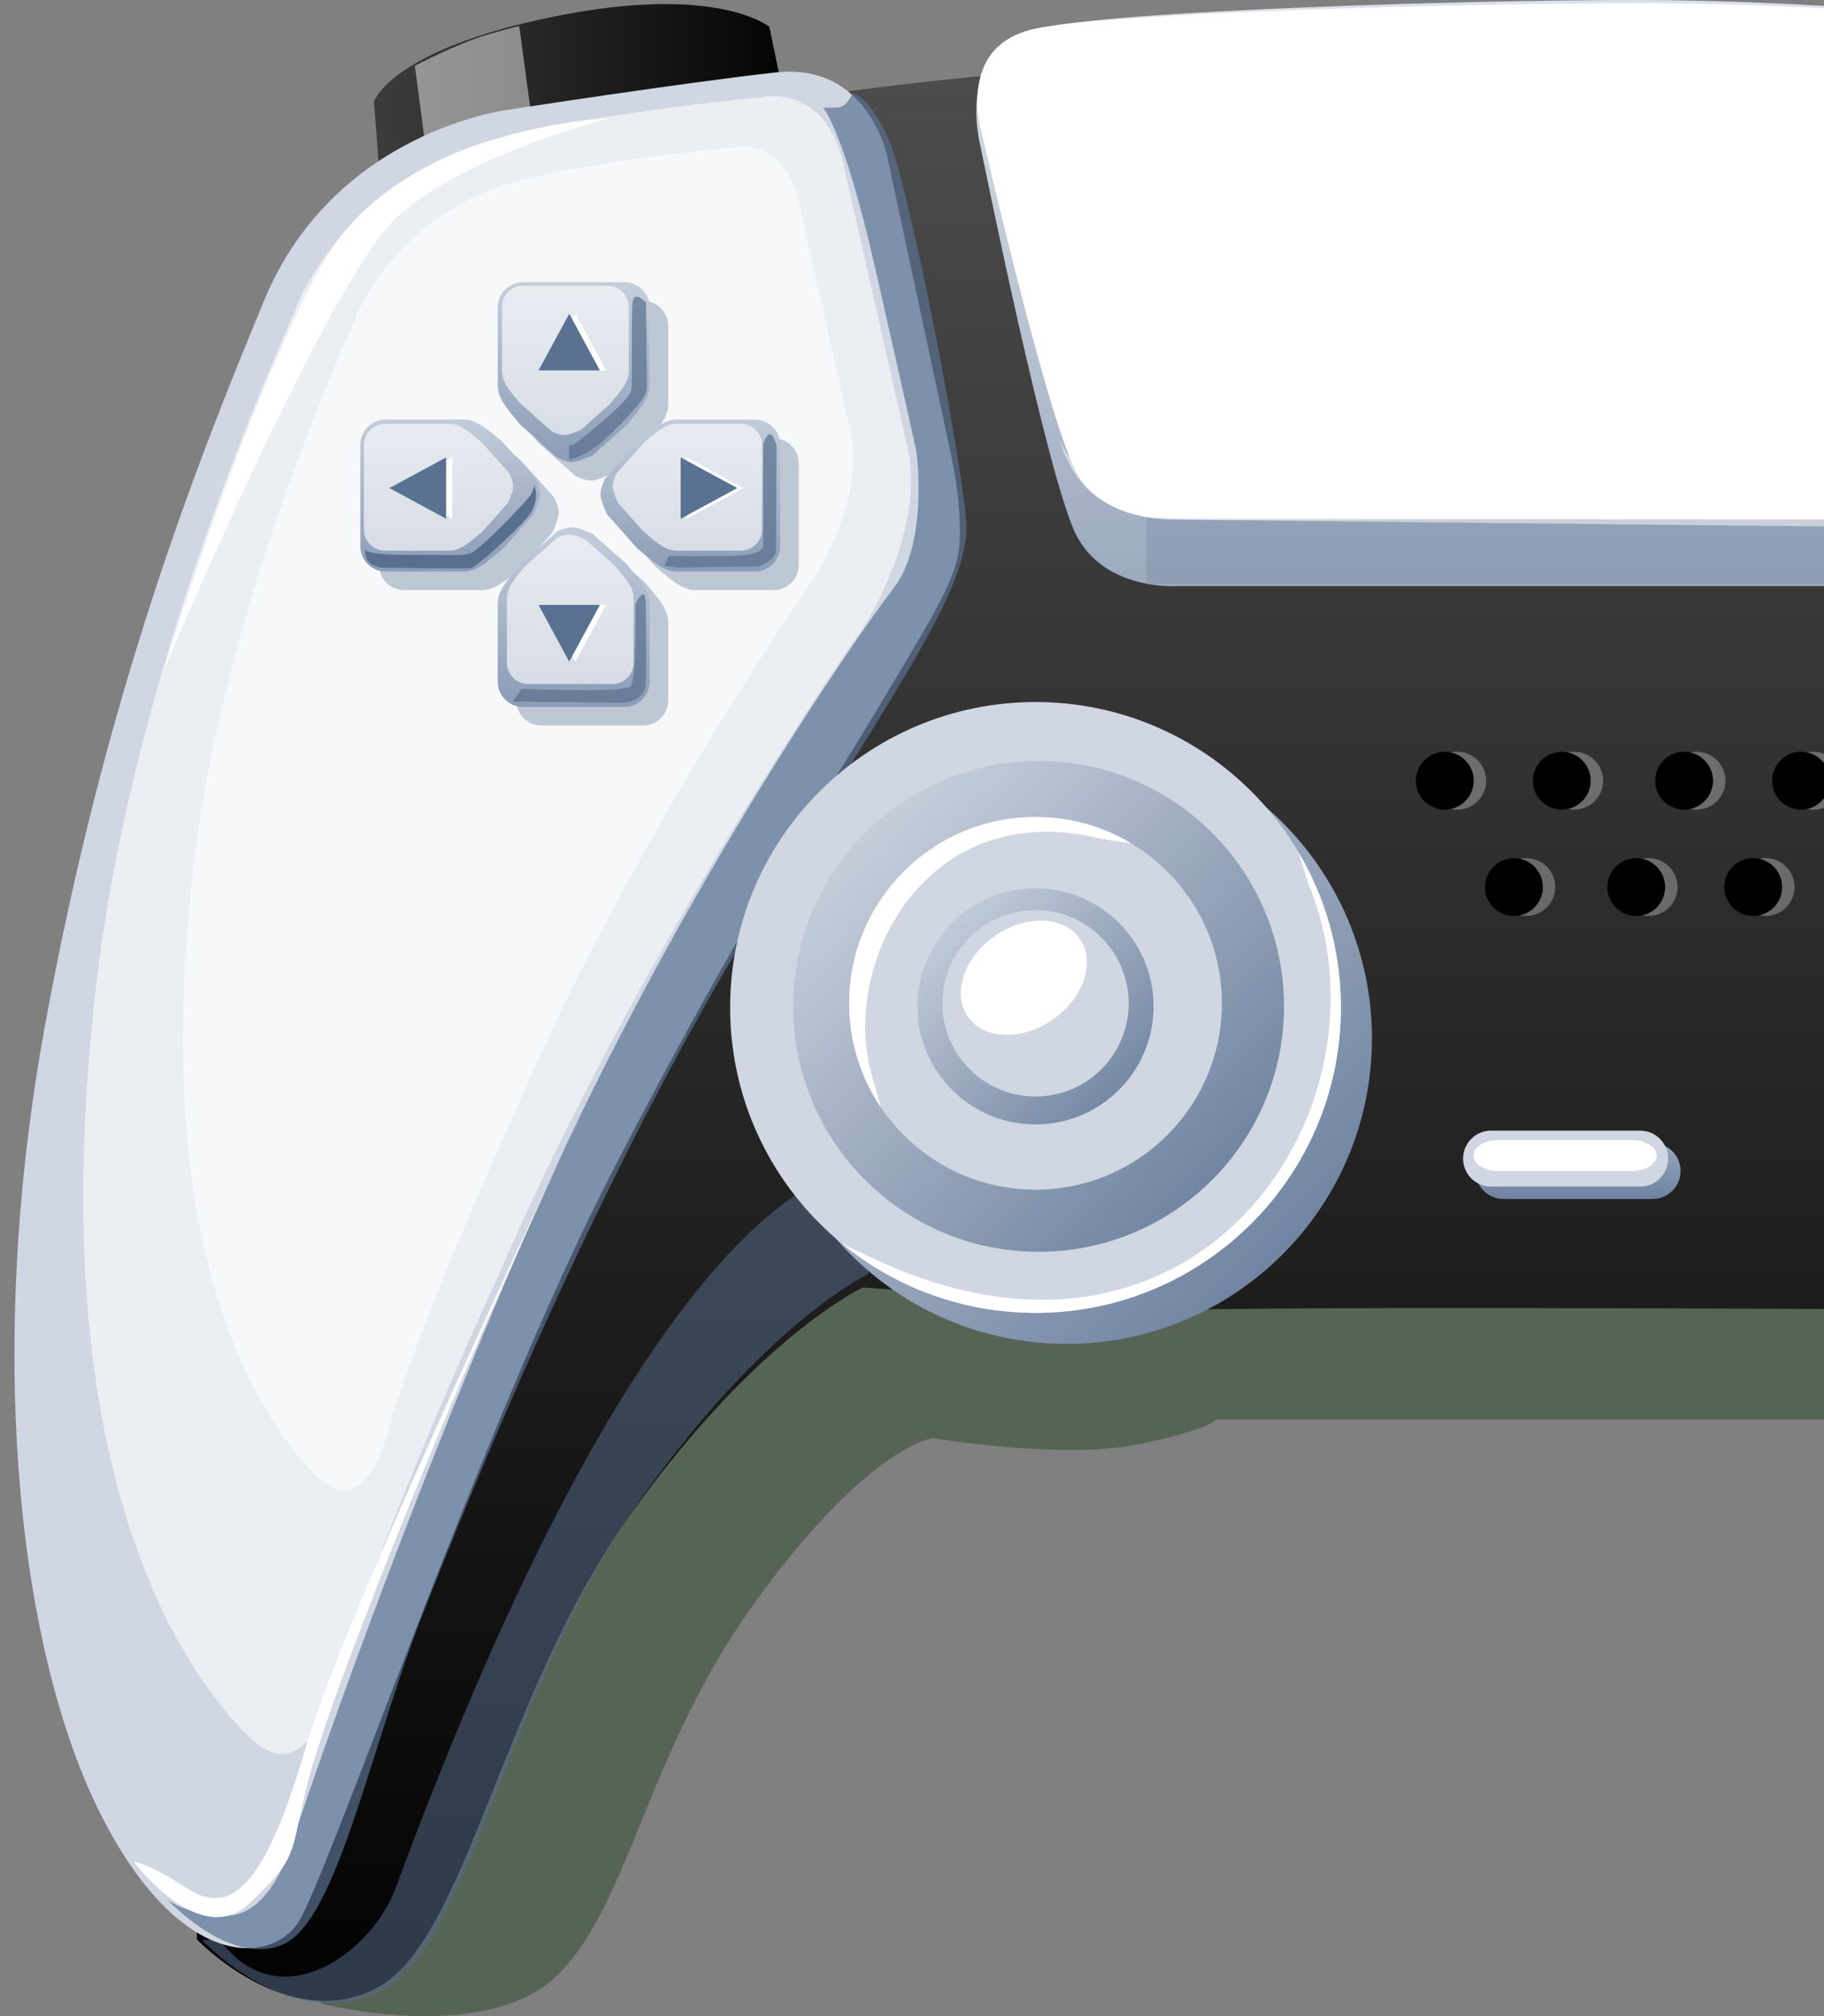 <svg width="76" height="84" viewBox="0 0 76 84" fill="none" xmlns="http://www.w3.org/2000/svg">
<rect x="0" y="0" width="76" height="84" fill="#808080" stroke="none"/>
<path fill-rule="evenodd" clip-rule="evenodd" d="M13.38 83.474C13.38 83.474 20.368 85.287 23.346 82.18C26.321 79.074 26.971 72.862 31.628 66.521C36.287 60.18 38.875 59.92 38.875 59.92C38.875 59.92 44.31 60.827 47.416 60.18C50.522 59.533 50.651 59.145 50.651 59.145H84.558V47.757H28.779L12.343 78.689L13.378 83.477L13.38 83.474Z" fill="#314B2E" fill-opacity="0.52"/>
<path fill-rule="evenodd" clip-rule="evenodd" d="M15.839 7.593L15.58 4.228C15.58 4.228 16.271 2.07 23.086 0.689C29.901 -0.691 32.059 1.121 32.059 1.121L32.751 4.487L15.839 7.593Z" fill="url(#paint0_linear)"/>
<path fill-rule="evenodd" clip-rule="evenodd" d="M17.288 2.743C17.288 2.743 19.047 1.81 20.29 1.449C21.533 1.086 21.635 1.086 21.635 1.086L22.41 6.833L18.01 8.231L17.286 2.743H17.288Z" fill="white" fill-opacity="0.47"/>
<path fill-rule="evenodd" clip-rule="evenodd" d="M8.202 80.804C8.202 80.804 11.993 84.77 15.7 82.829C19.406 80.888 20.871 70.681 26.213 63.175C31.557 55.666 35.95 53.643 35.95 53.643L49.308 54.572C56.376 54.403 82.229 54.572 82.229 54.572V24.794V2.778C82.229 2.778 67.837 1.429 50.343 2.441C32.848 3.454 26.126 5.479 26.126 5.479L7.943 59.129L8.202 80.809V80.804Z" fill="url(#paint1_linear)"/>
<path fill-rule="evenodd" clip-rule="evenodd" d="M8.419 80.842C8.419 80.842 12.214 84.897 15.926 82.914C19.634 80.929 21.103 70.489 26.452 62.812C31.8 55.133 36.2 53.063 36.2 53.063L35.252 48.663C33.921 49.328 26.625 51.164 16.444 78.775C15.323 81.536 11.525 84.124 9.11 80.76L8.419 80.847V80.842Z" fill="#556A8A" fill-opacity="0.53"/>
<path fill-rule="evenodd" clip-rule="evenodd" d="M39.652 19.068L36.978 6.556C36.978 6.556 36.203 2.588 32.319 3.018C28.437 3.45 21.19 4.571 21.19 4.571C21.19 4.571 13.943 5.433 11.009 12.509C8.076 19.584 4.365 29.075 1.863 42.794C-0.638 56.513 0.829 68.763 4.105 75.408C7.385 82.052 11.18 81.879 12.387 80.154C13.595 78.428 20.067 59.36 25.501 48.834C30.936 38.308 33.783 34.167 36.63 29.421C39.477 24.675 39.996 23.813 39.996 22.174C39.996 20.534 39.65 19.068 39.65 19.068H39.652Z" fill="#D0D7E2"/>
<path fill-rule="evenodd" clip-rule="evenodd" d="M33.991 23.982C33.991 23.982 26.516 34.614 21.693 45.81C18.27 53.296 16.801 57.632 16.382 58.822C16.382 58.822 15.473 63.718 13.238 61.549C11.002 59.38 6.39 52.736 7.927 37.415C8.975 25.661 14.636 13.839 14.844 13.139C14.844 13.139 16.59 8.732 21.832 7.471C25.745 6.563 30.497 6.142 30.497 6.142C30.497 6.142 32.525 5.652 33.223 8.171L35.389 17.756C36.158 20.625 33.991 23.982 33.991 23.982Z" fill="white" fill-opacity="0.58"/>
<path fill-rule="evenodd" clip-rule="evenodd" d="M36.028 26.055C36.028 26.055 26.796 39.169 20.842 52.974C16.615 62.207 14.803 67.555 14.284 69.022C14.284 69.022 13.163 75.062 10.402 72.388C7.642 69.713 1.948 61.516 3.844 42.621C5.138 28.127 12.126 13.546 12.385 12.682C12.385 12.682 14.543 7.247 21.013 5.694C25.845 4.573 31.712 4.054 31.712 4.054C31.712 4.054 34.213 3.45 35.077 6.556L37.752 18.376C38.7 21.914 36.026 26.055 36.026 26.055H36.028Z" fill="white" fill-opacity="0.58"/>
<path fill-rule="evenodd" clip-rule="evenodd" d="M22.406 18.418C21.985 17.89 21.513 17.419 21.513 16.836V13.588C21.513 13.005 21.985 12.533 22.568 12.533H26.788C27.371 12.533 27.843 13.005 27.843 13.588V16.836C27.843 17.419 27.371 17.89 26.868 18.5L25.448 19.758C24.706 20.068 24.622 20.113 23.986 19.84L22.404 18.42L22.406 18.418Z" fill="#5A7192" fill-opacity="0.36"/>
<path fill-rule="evenodd" clip-rule="evenodd" d="M22.406 24.345C21.985 24.872 21.513 25.344 21.513 25.927V29.175C21.513 29.757 21.985 30.229 22.568 30.229H26.788C27.371 30.229 27.843 29.757 27.843 29.175V25.927C27.843 25.344 27.371 24.872 26.868 24.263L25.448 23.004C24.706 22.694 24.622 22.65 23.986 22.922L22.404 24.343L22.406 24.345Z" fill="#5A7192" fill-opacity="0.36"/>
<path fill-rule="evenodd" clip-rule="evenodd" d="M21.675 19.15C21.148 18.729 20.676 18.257 20.093 18.257H16.845C16.262 18.257 15.79 18.729 15.79 19.311V23.532C15.79 24.115 16.262 24.587 16.845 24.587H20.093C20.676 24.587 21.148 24.115 21.757 23.612L23.015 22.192C23.326 21.45 23.37 21.365 23.097 20.729L21.677 19.148L21.675 19.15Z" fill="#5A7192" fill-opacity="0.36"/>
<path fill-rule="evenodd" clip-rule="evenodd" d="M27.398 19.15C27.925 18.729 28.397 18.257 28.98 18.257H32.228C32.811 18.257 33.282 18.729 33.282 19.311V23.532C33.282 24.115 32.811 24.587 32.228 24.587H28.98C28.397 24.587 27.925 24.115 27.316 23.612L26.058 22.192C25.747 21.45 25.703 21.365 25.976 20.729L27.396 19.148L27.398 19.15Z" fill="#5A7192" fill-opacity="0.36"/>
<path fill-rule="evenodd" clip-rule="evenodd" d="M83.135 24.418H49.142C49.142 24.418 46.035 24.677 44.828 22.26C43.62 19.845 40.86 6.126 40.86 6.126C40.86 6.126 39.739 1.985 43.102 1.208C46.467 0.432 61.048 0 68.209 0C75.37 0 82.876 0.775 82.876 0.775L83.135 24.416V24.418Z" fill="url(#paint2_linear)"/>
<path fill-rule="evenodd" clip-rule="evenodd" d="M44.44 55.992C37.412 55.992 31.716 50.296 31.716 43.268C31.716 36.24 37.412 30.544 44.44 30.544C51.468 30.544 57.164 36.24 57.164 43.268C57.164 50.296 51.468 55.992 44.44 55.992Z" fill="url(#paint3_linear)"/>
<path fill-rule="evenodd" clip-rule="evenodd" d="M21.631 17.642C21.21 17.115 20.738 16.643 20.738 16.061V12.812C20.738 12.23 21.21 11.758 21.792 11.758H26.013C26.596 11.758 27.068 12.23 27.068 12.812V16.061C27.068 16.643 26.596 17.115 26.093 17.724L24.673 18.983C23.93 19.293 23.846 19.337 23.21 19.065L21.628 17.645L21.631 17.642Z" fill="url(#paint4_linear)"/>
<path fill-rule="evenodd" clip-rule="evenodd" d="M21.664 16.796C21.314 16.358 20.92 15.966 20.92 15.48V12.782C20.92 12.296 21.314 11.904 21.799 11.904H25.318C25.803 11.904 26.197 12.296 26.197 12.782V15.48C26.197 15.966 25.803 16.358 25.386 16.863L24.203 17.909C23.585 18.166 23.514 18.203 22.985 17.975L21.666 16.794L21.664 16.796Z" fill="white" fill-opacity="0.63"/>
<path fill-rule="evenodd" clip-rule="evenodd" d="M21.631 23.569C21.21 24.097 20.738 24.569 20.738 25.151V28.399C20.738 28.982 21.21 29.454 21.792 29.454H26.013C26.596 29.454 27.068 28.982 27.068 28.399V25.151C27.068 24.569 26.596 24.097 26.093 23.487L24.673 22.229C23.93 21.919 23.846 21.874 23.21 22.147L21.628 23.567L21.631 23.569Z" fill="url(#paint5_linear)"/>
<path fill-rule="evenodd" clip-rule="evenodd" d="M21.866 23.603C21.515 24.042 21.121 24.434 21.121 24.919V27.618C21.121 28.103 21.515 28.495 22.001 28.495H25.519C26.004 28.495 26.399 28.103 26.399 27.618V24.919C26.399 24.434 26.004 24.042 25.588 23.537L24.405 22.491C23.786 22.234 23.715 22.196 23.186 22.424L21.868 23.605L21.866 23.603Z" fill="white" fill-opacity="0.63"/>
<path fill-rule="evenodd" clip-rule="evenodd" d="M20.899 18.374C20.372 17.953 19.9 17.481 19.318 17.481H16.07C15.487 17.481 15.015 17.953 15.015 18.536V22.757C15.015 23.34 15.487 23.811 16.07 23.811H19.318C19.9 23.811 20.372 23.34 20.982 22.837L22.24 21.416C22.55 20.674 22.594 20.59 22.322 19.954L20.902 18.372L20.899 18.374Z" fill="url(#paint6_linear)"/>
<path fill-rule="evenodd" clip-rule="evenodd" d="M20.053 18.407C19.615 18.058 19.223 17.663 18.737 17.663H16.039C15.553 17.663 15.161 18.058 15.161 18.543V22.061C15.161 22.546 15.553 22.941 16.039 22.941H18.737C19.223 22.941 19.615 22.546 20.12 22.13L21.166 20.947C21.423 20.328 21.46 20.258 21.232 19.728L20.051 18.41L20.053 18.407Z" fill="white" fill-opacity="0.63"/>
<path fill-rule="evenodd" clip-rule="evenodd" d="M26.622 18.374C27.15 17.953 27.622 17.481 28.204 17.481H31.453C32.035 17.481 32.507 17.953 32.507 18.536V22.757C32.507 23.34 32.035 23.811 31.453 23.811H28.204C27.622 23.811 27.15 23.34 26.541 22.837L25.282 21.416C24.972 20.674 24.928 20.59 25.2 19.954L26.62 18.372L26.622 18.374Z" fill="url(#paint7_linear)"/>
<path fill-rule="evenodd" clip-rule="evenodd" d="M26.86 18.407C27.299 18.058 27.691 17.663 28.176 17.663H30.874C31.36 17.663 31.752 18.058 31.752 18.543V22.061C31.752 22.546 31.36 22.941 30.874 22.941H28.176C27.691 22.941 27.299 22.546 26.793 22.13L25.748 20.947C25.491 20.328 25.453 20.258 25.681 19.728L26.862 18.41L26.86 18.407Z" fill="white" fill-opacity="0.63"/>
<path fill-rule="evenodd" clip-rule="evenodd" d="M15.236 22.862C15.236 22.862 14.982 23.117 16.987 23.117C18.992 23.117 19.271 23.168 19.625 23.042C19.98 22.916 22.009 20.835 22.138 20.58C22.264 20.326 22.264 20.199 22.264 20.199C22.264 20.199 22.544 20.884 21.985 21.544C21.427 22.204 19.829 23.649 19.601 23.675C19.373 23.7 15.872 23.651 15.872 23.651C15.872 23.651 15.467 23.6 15.314 23.348C15.161 23.093 15.239 22.865 15.239 22.865L15.236 22.862Z" fill="#596F8E"/>
<path fill-rule="evenodd" clip-rule="evenodd" d="M32.361 18.602C32.361 18.602 32.208 17.891 31.98 18.146C31.752 18.401 31.802 18.704 31.802 18.704V22.814C31.802 22.814 31.65 23.093 30.839 23.144C30.028 23.195 27.846 23.169 27.846 23.169L27.693 23.574L28.224 23.649L31.599 23.599C31.599 23.599 32.334 23.37 32.334 22.914C32.334 22.457 32.359 18.6 32.359 18.6L32.361 18.602Z" fill="#596F8E" fill-opacity="0.7"/>
<path fill-rule="evenodd" clip-rule="evenodd" d="M26.906 25.12C26.906 25.12 26.906 24.588 26.702 24.817C26.498 25.045 26.474 25.222 26.474 25.222C26.474 25.222 26.525 28.317 26.27 28.596C26.015 28.876 21.728 28.698 21.728 28.698L21.373 29.23L25.94 29.281C25.94 29.281 26.853 29.257 26.904 28.519C26.955 27.783 26.904 25.12 26.904 25.12H26.906Z" fill="#596F8E" fill-opacity="0.7"/>
<path fill-rule="evenodd" clip-rule="evenodd" d="M26.906 12.588C26.906 12.588 26.474 12.132 26.375 12.513C26.273 12.894 26.375 15.786 26.299 16.269C26.224 16.752 23.94 18.502 23.94 18.502L23.711 18.553V19.136C23.711 19.136 24.345 19.085 25.209 18.298C26.071 17.512 26.884 16.599 26.935 16.32C26.986 16.04 26.911 12.591 26.911 12.591L26.906 12.588Z" fill="#596F8E" fill-opacity="0.7"/>
<path fill-rule="evenodd" clip-rule="evenodd" d="M25.256 15.434H22.697L23.975 13.072L25.253 15.434H25.256Z" fill="white"/>
<path fill-rule="evenodd" clip-rule="evenodd" d="M24.998 15.434H22.439L23.718 13.072L24.996 15.434H24.998Z" fill="#5A7192"/>
<path fill-rule="evenodd" clip-rule="evenodd" d="M25.256 25.204H22.697L23.975 27.566L25.253 25.204H25.256Z" fill="white"/>
<path fill-rule="evenodd" clip-rule="evenodd" d="M24.998 25.204H22.439L23.718 27.566L24.996 25.204H24.998Z" fill="#5A7192"/>
<path fill-rule="evenodd" clip-rule="evenodd" d="M18.848 19.055V21.614L16.486 20.335L18.848 19.057V19.055Z" fill="white"/>
<path fill-rule="evenodd" clip-rule="evenodd" d="M18.589 19.055V21.614L16.227 20.335L18.589 19.057V19.055Z" fill="#5A7192"/>
<path fill-rule="evenodd" clip-rule="evenodd" d="M28.619 19.055V21.614L30.98 20.335L28.619 19.057V19.055Z" fill="white"/>
<path fill-rule="evenodd" clip-rule="evenodd" d="M28.36 19.055V21.614L30.721 20.335L28.36 19.057V19.055Z" fill="#5A7192"/>
<path fill-rule="evenodd" clip-rule="evenodd" d="M35.509 3.882C35.509 3.882 35.336 4.487 34.818 4.487C34.299 4.487 34.299 4.487 34.299 4.487C34.299 4.487 35.161 5.435 36.457 11.131C37.751 16.825 38.183 18.811 38.183 18.811C38.183 18.811 38.702 22.606 37.235 24.505C35.768 26.403 27.744 37.878 21.79 51.683C15.837 65.489 12.042 77.136 12.042 77.136C12.042 77.136 11.18 79.896 9.367 79.81C7.555 79.724 6.952 79.119 6.952 79.119C6.952 79.119 9.54 81.966 11.785 81.017C14.027 80.069 15.409 72.906 17.565 67.385C19.723 61.864 24.726 49.612 30.852 39.344C36.978 29.078 40.514 24.591 40.257 21.657C39.998 18.724 37.842 7.509 36.978 5.696C36.116 3.884 35.511 3.884 35.511 3.884L35.509 3.882Z" fill="#5A7192" fill-opacity="0.69"/>
<path fill-rule="evenodd" clip-rule="evenodd" d="M43.147 54.698C36.119 54.698 30.422 49.002 30.422 41.974C30.422 34.946 36.119 29.25 43.147 29.25C50.174 29.25 55.871 34.946 55.871 41.974C55.871 49.002 50.174 54.698 43.147 54.698Z" fill="#D0D7E2"/>
<path fill-rule="evenodd" clip-rule="evenodd" d="M43.275 52.155C37.627 52.155 33.05 47.578 33.05 41.93C33.05 36.282 37.627 31.705 43.275 31.705C48.922 31.705 53.5 36.282 53.5 41.93C53.5 47.578 48.922 52.155 43.275 52.155Z" fill="url(#paint8_linear)"/>
<path fill-rule="evenodd" clip-rule="evenodd" d="M43.147 49.567C38.857 49.567 35.381 46.091 35.381 41.802C35.381 37.512 38.857 34.036 43.147 34.036C47.436 34.036 50.912 37.512 50.912 41.802C50.912 46.091 47.436 49.567 43.147 49.567Z" fill="#D0D7E2"/>
<path fill-rule="evenodd" clip-rule="evenodd" d="M43.146 46.849C40.43 46.849 38.227 44.647 38.227 41.93C38.227 39.214 40.43 37.012 43.146 37.012C45.862 37.012 48.065 39.214 48.065 41.93C48.065 44.647 45.862 46.849 43.146 46.849Z" fill="url(#paint9_linear)"/>
<path fill-rule="evenodd" clip-rule="evenodd" d="M43.147 45.685C41.002 45.685 39.265 43.946 39.265 41.804C39.265 39.659 41.004 37.922 43.147 37.922C45.291 37.922 47.028 39.661 47.028 41.804C47.028 43.948 45.289 45.685 43.147 45.685Z" fill="#D0D7E2"/>
<path fill-rule="evenodd" clip-rule="evenodd" d="M36.373 44.952L36.706 46.142C35.87 44.903 35.381 43.41 35.381 41.804C35.381 37.514 38.857 34.038 43.147 34.038C44.609 34.038 45.976 34.441 47.141 35.144L45.863 34.944C38.529 33.132 34.904 40.293 36.371 44.952H36.373Z" fill="white"/>
<path fill-rule="evenodd" clip-rule="evenodd" d="M43.875 42.473C42.59 43.373 41.004 43.326 40.333 42.367C39.661 41.408 40.157 39.901 41.445 39.002C42.73 38.102 44.316 38.148 44.987 39.108C45.659 40.067 45.163 41.574 43.875 42.473Z" fill="white"/>
<path fill-rule="evenodd" clip-rule="evenodd" d="M42.925 40.818C42.273 41.274 41.505 41.301 41.208 40.877C40.911 40.454 41.199 39.741 41.852 39.284C42.504 38.828 43.273 38.801 43.569 39.225C43.866 39.648 43.578 40.361 42.925 40.818Z" fill="white"/>
<path fill-rule="evenodd" clip-rule="evenodd" d="M60.718 33.733C60.053 33.733 59.513 33.192 59.513 32.528C59.513 31.863 60.053 31.322 60.718 31.322C61.383 31.322 61.923 31.863 61.923 32.528C61.923 33.192 61.383 33.733 60.718 33.733Z" fill="white" fill-opacity="0.29"/>
<path fill-rule="evenodd" clip-rule="evenodd" d="M83.266 21.644H49.204C49.204 21.644 46.091 21.872 44.881 19.743C43.672 17.614 40.904 5.528 40.904 5.528C40.904 5.528 39.781 1.879 43.153 1.194C46.525 0.51 61.135 0.131 68.311 0.131C75.487 0.131 83.007 0.815 83.007 0.815L83.266 21.646V21.644Z" fill="white"/>
<path fill-rule="evenodd" clip-rule="evenodd" d="M60.2 33.733C59.535 33.733 58.995 33.192 58.995 32.528C58.995 31.863 59.535 31.322 60.2 31.322C60.865 31.322 61.405 31.863 61.405 32.528C61.405 33.192 60.865 33.733 60.2 33.733Z" fill="black"/>
<path fill-rule="evenodd" clip-rule="evenodd" d="M62.646 49.955C62.003 49.955 61.48 49.434 61.48 48.789C61.48 48.147 62.001 47.624 62.646 47.624H68.858C69.501 47.624 70.024 48.145 70.024 48.789C70.024 49.432 69.503 49.955 68.858 49.955H62.646Z" fill="url(#paint10_linear)"/>
<path fill-rule="evenodd" clip-rule="evenodd" d="M62.127 49.438C61.485 49.438 60.962 48.918 60.962 48.273C60.962 47.63 61.482 47.107 62.127 47.107H68.34C68.982 47.107 69.505 47.628 69.505 48.273C69.505 48.915 68.984 49.438 68.34 49.438H62.127Z" fill="#D0D7E2"/>
<path fill-rule="evenodd" clip-rule="evenodd" d="M62.435 48.792C61.859 48.792 61.394 48.502 61.394 48.145C61.394 47.788 61.859 47.498 62.435 47.498H67.987C68.563 47.498 69.029 47.788 69.029 48.145C69.029 48.502 68.563 48.792 67.987 48.792H62.435Z" fill="white"/>
<path fill-rule="evenodd" clip-rule="evenodd" d="M47.762 21.568V24.329H82.533V21.655L47.762 21.568Z" fill="#5A7192" fill-opacity="0.23"/>
<path fill-rule="evenodd" clip-rule="evenodd" d="M82.446 1.813C82.446 1.813 72.698 0.864 60.014 1.208C47.331 1.553 45.087 2.156 45.087 2.156C45.087 2.156 42.929 2.415 43.188 4.485C43.448 6.556 45.001 10.438 45.001 10.438C45.001 10.438 45.692 11.213 60.186 11.991C74.681 12.767 82.792 12.337 82.792 12.337L82.446 1.81V1.813Z" fill="white"/>
<path fill-rule="evenodd" clip-rule="evenodd" d="M25.415 4.919C25.415 4.919 16.701 5.265 13.508 10.872C10.316 16.48 6.78 28.041 6.78 28.041C6.78 28.041 13.681 11.561 16.614 8.973C19.548 6.386 25.415 4.919 25.415 4.919Z" fill="white"/>
<path fill-rule="evenodd" clip-rule="evenodd" d="M5.572 77.566C5.572 77.566 8.333 81.275 10.404 79.292C12.476 77.306 12.044 77.393 12.819 74.287C13.595 71.18 17.306 61.862 20.066 55.565C22.827 49.266 24.294 46.246 24.294 46.246C24.294 46.246 14.459 66.867 12.733 72.82C11.007 78.773 9.54 79.808 7.814 78.687C6.088 77.566 5.572 77.566 5.572 77.566Z" fill="white"/>
<path fill-rule="evenodd" clip-rule="evenodd" d="M43.146 54.699C40.093 54.699 37.291 53.624 35.099 51.832L36.633 52.545C50.006 58.671 58.374 45.987 54.492 36.757L54.111 35.519C55.228 37.411 55.87 39.62 55.87 41.977C55.87 49.005 50.174 54.701 43.146 54.701V54.699Z" fill="white"/>
<path fill-rule="evenodd" clip-rule="evenodd" d="M44.139 18.292C44.139 18.292 45.087 21.053 48.712 21.139C52.337 21.225 82.879 21.312 82.879 21.312L82.619 22.003L49.487 21.657C49.487 21.657 47.159 21.571 45.863 20.796C44.569 20.02 44.137 18.294 44.137 18.294L44.139 18.292Z" fill="white" fill-opacity="0.51"/>
<path fill-rule="evenodd" clip-rule="evenodd" d="M65.593 33.733C64.928 33.733 64.387 33.192 64.387 32.528C64.387 31.863 64.928 31.322 65.593 31.322C66.257 31.322 66.798 31.863 66.798 32.528C66.798 33.192 66.257 33.733 65.593 33.733Z" fill="white" fill-opacity="0.29"/>
<path fill-rule="evenodd" clip-rule="evenodd" d="M65.074 33.733C64.409 33.733 63.869 33.192 63.869 32.528C63.869 31.863 64.409 31.322 65.074 31.322C65.739 31.322 66.279 31.863 66.279 32.528C66.279 33.192 65.739 33.733 65.074 33.733Z" fill="black"/>
<path fill-rule="evenodd" clip-rule="evenodd" d="M70.688 33.733C70.024 33.733 69.483 33.192 69.483 32.528C69.483 31.863 70.024 31.322 70.688 31.322C71.353 31.322 71.894 31.863 71.894 32.528C71.894 33.192 71.353 33.733 70.688 33.733Z" fill="white" fill-opacity="0.29"/>
<path fill-rule="evenodd" clip-rule="evenodd" d="M70.17 33.733C69.505 33.733 68.965 33.192 68.965 32.528C68.965 31.863 69.505 31.322 70.17 31.322C70.835 31.322 71.375 31.863 71.375 32.528C71.375 33.192 70.835 33.733 70.17 33.733Z" fill="black"/>
<path fill-rule="evenodd" clip-rule="evenodd" d="M75.563 33.733C74.898 33.733 74.357 33.192 74.357 32.528C74.357 31.863 74.898 31.322 75.563 31.322C76.227 31.322 76.768 31.863 76.768 32.528C76.768 33.192 76.227 33.733 75.563 33.733Z" fill="white" fill-opacity="0.29"/>
<path fill-rule="evenodd" clip-rule="evenodd" d="M75.044 33.733C74.379 33.733 73.839 33.192 73.839 32.528C73.839 31.863 74.379 31.322 75.044 31.322C75.709 31.322 76.249 31.863 76.249 32.528C76.249 33.192 75.709 33.733 75.044 33.733Z" fill="black"/>
<path fill-rule="evenodd" clip-rule="evenodd" d="M63.598 38.163C62.933 38.163 62.393 37.623 62.393 36.958C62.393 36.294 62.933 35.753 63.598 35.753C64.263 35.753 64.803 36.294 64.803 36.958C64.803 37.623 64.263 38.163 63.598 38.163Z" fill="white" fill-opacity="0.29"/>
<path fill-rule="evenodd" clip-rule="evenodd" d="M63.08 38.163C62.415 38.163 61.874 37.623 61.874 36.958C61.874 36.294 62.415 35.753 63.08 35.753C63.745 35.753 64.285 36.294 64.285 36.958C64.285 37.623 63.745 38.163 63.08 38.163Z" fill="black"/>
<path fill-rule="evenodd" clip-rule="evenodd" d="M68.694 38.163C68.029 38.163 67.489 37.623 67.489 36.958C67.489 36.294 68.029 35.753 68.694 35.753C69.359 35.753 69.899 36.294 69.899 36.958C69.899 37.623 69.359 38.163 68.694 38.163Z" fill="white" fill-opacity="0.29"/>
<path fill-rule="evenodd" clip-rule="evenodd" d="M68.176 38.163C67.511 38.163 66.971 37.623 66.971 36.958C66.971 36.294 67.511 35.753 68.176 35.753C68.84 35.753 69.381 36.294 69.381 36.958C69.381 37.623 68.84 38.163 68.176 38.163Z" fill="black"/>
<path fill-rule="evenodd" clip-rule="evenodd" d="M73.568 38.163C72.904 38.163 72.363 37.623 72.363 36.958C72.363 36.294 72.904 35.753 73.568 35.753C74.233 35.753 74.774 36.294 74.774 36.958C74.774 37.623 74.233 38.163 73.568 38.163Z" fill="white" fill-opacity="0.29"/>
<path fill-rule="evenodd" clip-rule="evenodd" d="M73.05 38.163C72.385 38.163 71.845 37.623 71.845 36.958C71.845 36.294 72.385 35.753 73.05 35.753C73.715 35.753 74.255 36.294 74.255 36.958C74.255 37.623 73.715 38.163 73.05 38.163Z" fill="black"/>
<defs>
<linearGradient id="paint0_linear" x1="14.175" y1="3.2" x2="33.894" y2="3.2" gradientUnits="userSpaceOnUse">
<stop stop-color="#414141"/>
<stop offset="1"/>
</linearGradient>
<linearGradient id="paint1_linear" x1="44.972" y1="0.097" x2="44.972" y2="85.84" gradientUnits="userSpaceOnUse">
<stop stop-color="#4F4F4F"/>
<stop offset="1"/>
</linearGradient>
<linearGradient id="paint2_linear" x1="61.146" y1="-1.232" x2="61.146" y2="25.798" gradientUnits="userSpaceOnUse">
<stop stop-color="#E0E4EB"/>
<stop offset="1" stop-color="#98A7BC"/>
</linearGradient>
<linearGradient id="paint3_linear" x1="30.349" y1="29.122" x2="58.265" y2="57.038" gradientUnits="userSpaceOnUse">
<stop stop-color="#DEE3EB"/>
<stop offset="1" stop-color="#5A7192"/>
</linearGradient>
<linearGradient id="paint4_linear" x1="23.702" y1="10.51" x2="23.702" y2="20.481" gradientUnits="userSpaceOnUse">
<stop stop-color="#D0D7E2"/>
<stop offset="1" stop-color="#8194B1"/>
</linearGradient>
<linearGradient id="paint5_linear" x1="23.702" y1="20.481" x2="23.702" y2="30.672" gradientUnits="userSpaceOnUse">
<stop stop-color="#D0D7E2"/>
<stop offset="1" stop-color="#8194B1"/>
</linearGradient>
<linearGradient id="paint6_linear" x1="18.606" y1="16.05" x2="18.606" y2="24.913" gradientUnits="userSpaceOnUse">
<stop stop-color="#D0D7E2"/>
<stop offset="1" stop-color="#8194B1"/>
</linearGradient>
<linearGradient id="paint7_linear" x1="28.577" y1="16.05" x2="28.577" y2="24.913" gradientUnits="userSpaceOnUse">
<stop stop-color="#D0D7E2"/>
<stop offset="1" stop-color="#8194B1"/>
</linearGradient>
<linearGradient id="paint8_linear" x1="31.678" y1="30.451" x2="54.499" y2="53.272" gradientUnits="userSpaceOnUse">
<stop stop-color="#DEE3EB"/>
<stop offset="1" stop-color="#5A7192"/>
</linearGradient>
<linearGradient id="paint9_linear" x1="36.996" y1="35.769" x2="49.181" y2="47.955" gradientUnits="userSpaceOnUse">
<stop stop-color="#DEE3EB"/>
<stop offset="1" stop-color="#5A7192"/>
</linearGradient>
<linearGradient id="paint10_linear" x1="65.577" y1="46.403" x2="65.577" y2="51.056" gradientUnits="userSpaceOnUse">
<stop stop-color="#AFBBCD"/>
<stop offset="1" stop-color="#5A7192"/>
</linearGradient>
</defs>
</svg>
